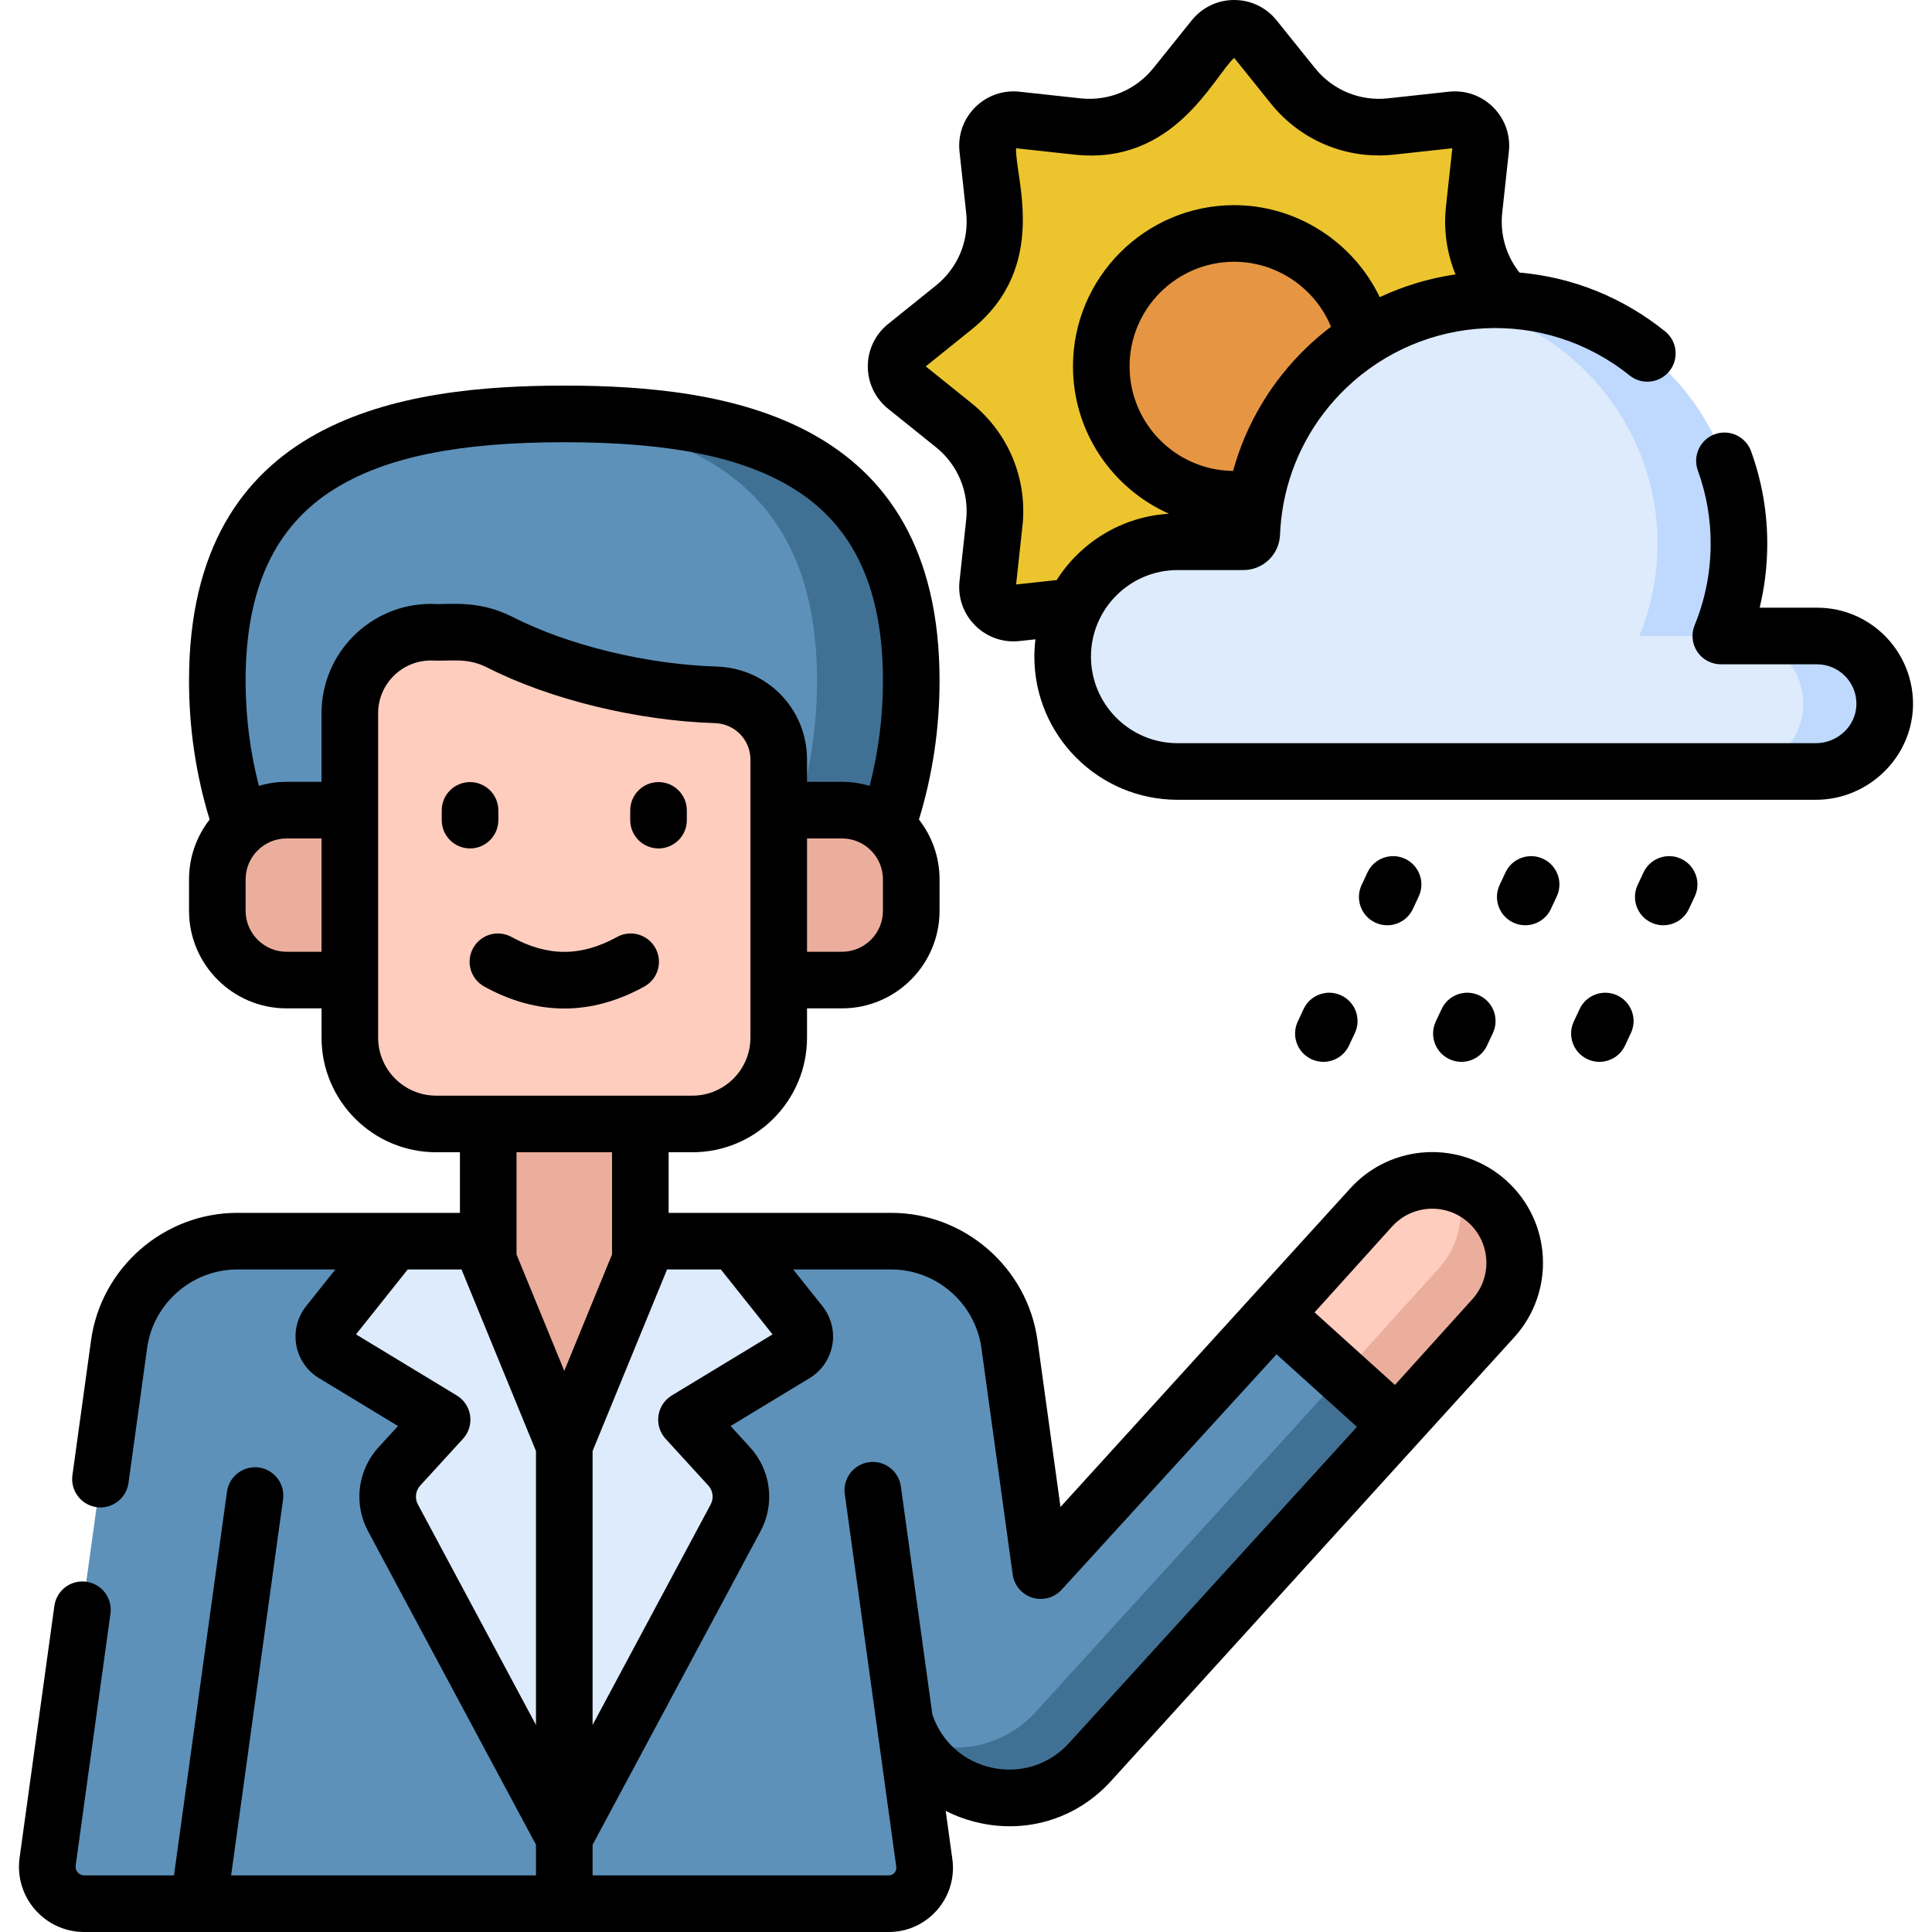 <svg id="Capa_1" enable-background="new 0 0 512 512" height="512" viewBox="0 0 512 512" width="512" xmlns="http://www.w3.org/2000/svg"><g><g><g><path d="m337.781 348.334-61.98 67.893-8.285-60.002c-2.161-15.654-15.53-27.304-31.328-27.304h-173.297c-15.795 0-29.169 11.654-31.33 27.301l-18.939 137.135c-.813 5.891 3.763 11.142 9.71 11.142h213.2c5.767 0 10.206-5.095 9.417-10.808l-5.181-37.506c6.749 21.367 34.155 27.334 49.175 10.697l81.274-89.268z" fill="#5d91b9"/><path d="m221.275 246.03c12.646-17.973 20.216-40.794 20.216-65.637 0-57.949-41.167-70.704-91.95-70.704s-91.95 12.755-91.95 70.704c0 24.843 7.571 47.664 20.216 65.637z" fill="#5d91b9"/><path d="m149.541 109.689c-4.236 0-8.404.091-12.488.288 44.875 2.158 79.462 17.301 79.462 70.416 0 24.843-7.571 47.663-20.216 65.637h24.976c12.646-17.974 20.216-40.794 20.216-65.637 0-57.949-41.167-70.704-91.95-70.704z" fill="#407194"/><path d="m206.372 201.292v73.689c0 12.636-10.243 22.879-22.879 22.879h-67.906c-12.636 0-22.879-10.243-22.879-22.879v-85.966c0-11.864 9.617-21.481 21.481-21.481h7.235c3.878 0 7.684.949 11.141 2.706 15.913 8.089 37.737 13.298 57.1 13.898 9.298.288 16.707 7.852 16.707 17.154z" fill="#ffcdbe"/><path d="m181.918 376.229 28.757-17.431c2.778-1.684 3.446-5.424 1.422-7.965l-17.447-21.913h-90.218l-17.447 21.913c-2.023 2.541-1.355 6.281 1.422 7.965l28.757 17.431-11.331 12.395c-3.395 3.714-4.078 9.164-1.703 13.6 11.718 21.884 45.389 84.768 45.411 84.798.022-.03 33.692-62.914 45.41-84.798 2.375-4.436 1.692-9.886-1.703-13.6z" fill="#ddebfd"/><g fill="#ebae9d"><path d="m169.695 297.861h-40.308v36.058l20.154 49.139 20.154-49.139z"/><path d="m223.13 259.729h-16.759v-45.035h16.759c10.14 0 18.361 8.22 18.361 18.361v8.313c0 10.141-8.22 18.361-18.361 18.361z"/><path d="m75.952 259.729h16.758v-45.035h-16.758c-10.14 0-18.361 8.22-18.361 18.361v8.313c0 10.141 8.22 18.361 18.361 18.361z"/></g><path d="m394.196 318.449c8.956 8.085 9.662 21.9 1.576 30.856l-25.556 28.309-32.436-29.28 25.56-28.309c8.086-8.956 21.9-9.661 30.856-1.576z" fill="#ffcdbe"/><path d="m355.675 364.487-81.076 89.051c-8.918 9.877-22.202 11.787-32.936 7.236 8.961 17.542 33.401 21.48 47.28 6.107l81.274-89.268z" fill="#407194"/><path d="m394.196 318.449c-2.528-2.283-5.449-3.839-8.514-4.733 2.736 7.384 1.388 15.996-4.254 22.245l-25.753 28.526 14.542 13.127 25.556-28.309c8.085-8.955 7.379-22.77-1.577-30.856z" fill="#ebae9d"/></g><path d="m414.085 91.705-12.681-10.193c-7.779-6.252-11.833-16.039-10.753-25.961l1.76-16.174c.478-4.391-3.229-8.098-7.62-7.62l-16.174 1.76c-9.921 1.079-19.708-2.974-25.961-10.753l-10.193-12.681c-2.767-3.443-8.009-3.443-10.777 0l-10.193 12.681c-6.252 7.779-16.039 11.833-25.961 10.753l-16.174-1.76c-4.391-.478-8.098 3.229-7.62 7.62l1.76 16.174c1.079 9.921-2.974 19.708-10.753 25.961l-12.681 10.193c-3.443 2.767-3.443 8.009 0 10.777l12.681 10.193c7.779 6.252 11.833 16.039 10.753 25.961l-1.76 16.174c-.478 4.391 3.229 8.098 7.62 7.62l16.174-1.76c9.921-1.079 19.709 2.974 25.961 10.753l10.193 12.681c2.767 3.443 8.009 3.443 10.777 0l10.193-12.681c6.252-7.779 16.039-11.833 25.961-10.753l16.174 1.76c4.391.478 8.098-3.229 7.62-7.62l-1.76-16.174c-1.079-9.921 2.974-19.709 10.753-25.961l12.681-10.193c3.443-2.768 3.443-8.01 0-10.777z" fill="#ecc52e"/><ellipse cx="327.074" cy="97.093" fill="#e69642" rx="35.22" ry="35.22" transform="matrix(1 -.019 .019 1 -1.77 6.175)"/><path d="m494.213 173.804c-3.249-3.249-7.742-5.259-12.697-5.259h-25.484c3.031-7.388 4.734-15.464 4.81-23.925.318-35.556-28.53-64.906-64.086-65.173-35.029-.263-63.662 27.355-65.031 61.983-.047 1.198-1.032 2.143-2.23 2.143-5.112.001-17.437.002-17.437.002-16.811 0-30.439 13.628-30.439 30.439s13.628 30.438 30.439 30.438h169.168c9.765 0 17.968-7.68 18.24-17.441.143-5.156-1.892-9.846-5.253-13.207z" fill="#ddebfd"/><g><g fill="#bed9fd"><path d="m439.252 144.62c-.076 8.461-1.779 16.537-4.81 23.925h21.59c3.031-7.388 4.734-15.464 4.81-23.925.318-35.556-28.53-64.905-64.086-65.173-3.852-.029-7.621.298-11.291.916 30.661 5.211 54.074 32.207 53.787 64.257z"/><path d="m494.213 173.804c-3.249-3.249-7.742-5.259-12.697-5.259h-21.59c4.955 0 9.448 2.01 12.697 5.259 3.36 3.36 5.396 8.051 5.252 13.208-.271 9.761-8.475 17.441-18.24 17.441h21.59c9.765 0 17.968-7.68 18.24-17.441.144-5.157-1.891-9.847-5.252-13.208z"/></g></g></g><g><path d="m132.066 217.343v-2.582c0-4.143-3.358-7.5-7.5-7.5s-7.5 3.357-7.5 7.5v2.582c0 4.143 3.358 7.5 7.5 7.5s7.5-3.358 7.5-7.5z"/><path d="m174.518 207.261c-4.142 0-7.5 3.357-7.5 7.5v2.582c0 4.143 3.358 7.5 7.5 7.5s7.5-3.357 7.5-7.5v-2.582c0-4.143-3.358-7.5-7.5-7.5z"/><path d="m163.51 248.313c-9.529 5.254-18.407 5.254-27.937 0-3.628-2.001-8.189-.682-10.189 2.946-2 3.627-.681 8.188 2.946 10.188 7.038 3.881 14.125 5.821 21.211 5.821s14.174-1.94 21.211-5.821c3.627-2 4.946-6.562 2.946-10.188-1.999-3.629-6.561-4.949-10.188-2.946z"/><path d="m399.223 312.883c-12.036-10.867-30.578-9.926-41.449 2.116l-76.732 84.365-6.101-44.17c-2.658-19.255-19.317-33.774-38.75-33.774h-58.995v-16.061h6.297c16.751 0 30.379-13.628 30.379-30.379v-7.752h9.259c14.26 0 25.861-11.601 25.861-25.86v-8.313c0-5.979-2.045-11.486-5.465-15.871 3.62-11.801 5.465-24.154 5.465-36.795 0-70.093-56.758-78.199-99.45-78.199s-99.45 8.106-99.45 78.199c0 12.641 1.844 24.994 5.465 36.796-3.419 4.385-5.464 9.892-5.464 15.87v8.313c0 14.26 11.601 25.86 25.861 25.86h9.256v7.752c0 16.751 13.628 30.379 30.379 30.379h6.3v16.061h-58.998c-19.439 0-36.102 14.52-38.759 33.773l-4.94 35.761c-.566 4.104 2.3 7.889 6.403 8.456.349.048.694.071 1.036.071 3.687 0 6.901-2.72 7.42-6.475l4.94-35.762c1.639-11.872 11.914-20.825 23.9-20.825h25.984l-7.756 9.741c-2.307 2.896-3.256 6.648-2.605 10.294s2.84 6.837 6.007 8.757l20.948 12.697-5.169 5.654c-5.533 6.053-6.649 14.975-2.779 22.2 31.996 59.758 41.554 77.608 44.521 83.096v8.142h-80.793l13.762-99.641c.566-4.104-2.3-7.889-6.404-8.456-4.093-.558-7.888 2.301-8.456 6.403l-14.045 101.694h-23.775c-1.399 0-2.471-1.231-2.28-2.613l9.22-66.761c.566-4.104-2.3-7.89-6.404-8.456-4.111-.568-7.889 2.301-8.456 6.403l-9.22 66.766c-1.43 10.397 6.654 19.661 17.14 19.661h213.2c10.298 0 18.264-9.105 16.85-19.336l-1.765-12.775c2.809 1.438 5.843 2.528 9.049 3.226 12.942 2.817 25.967-1.375 34.822-11.185l106.853-117.599c10.868-12.038 9.924-30.579-2.117-41.448zm-194.488 40.745-26.705 16.187c-1.919 1.164-3.217 3.126-3.536 5.348s.374 4.47 1.888 6.127l11.331 12.396c1.246 1.363 1.499 3.372.627 4.999-6.135 11.458-20.387 38.075-31.299 58.453v-72.6l19.594-47.772c.046-.113.081-.23.122-.345h14.277zm29.257-112.26c0 5.988-4.872 10.86-10.861 10.86h-9.259v-30.034h9.259c5.989 0 10.861 4.872 10.861 10.861zm-145.485-111.704c13.575-8.51 32.969-12.474 61.034-12.474s47.459 3.964 61.034 12.474c15.756 9.877 23.416 26.47 23.416 50.726 0 9.536-1.188 18.875-3.521 27.872-2.328-.69-4.79-1.067-7.339-1.067h-9.259v-5.902c0-13.406-10.531-24.234-23.975-24.65-18.512-.572-39.178-5.587-53.934-13.088-9.503-4.829-16.965-3.18-21.774-3.52-15.98 0-28.981 13.001-28.981 28.981v18.179h-9.256c-2.549 0-5.011.377-7.34 1.067-2.334-8.998-3.521-18.336-3.521-27.872 0-24.256 7.66-40.849 23.416-50.726zm-12.555 122.565c-5.989 0-10.861-4.872-10.861-10.86v-8.313c0-5.989 4.872-10.861 10.861-10.861h9.256v30.034zm24.257 22.751v-15.204c0-.016.002-.032.002-.048s-.002-.032-.002-.048v-44.938c0-.016.002-.032.002-.048s-.002-.032-.002-.048v-25.63c0-7.709 6.272-13.981 13.981-13.981 5.386.281 9.476-.904 14.978 1.892 16.597 8.437 39.689 14.072 60.266 14.708 5.293.164 9.439 4.406 9.439 9.658v73.688c0 8.479-6.899 15.379-15.379 15.379h-67.906c-8.48-.001-15.379-6.9-15.379-15.38zm61.987 30.379v23.464c0 .033-.005.064-.005.097s.004.064.005.097v3.424l-12.655 30.854-12.654-30.854v-3.443c0-.026.004-.051.004-.077s-.004-.051-.004-.077v-23.483h25.309zm-51.453 93.324c-.871-1.626-.619-3.635.627-4.998l11.331-12.396c1.515-1.657 2.208-3.905 1.888-6.127s-1.617-4.184-3.536-5.348l-26.705-16.187 13.701-17.208h14.277c.041.115.076.231.122.345l19.593 47.772v72.597c-9.847-18.387-22.715-42.42-31.298-58.45zm172.631 63.171c-5.228 5.791-12.899 8.261-20.521 6.603-7.453-1.621-13.301-6.851-15.756-14.033l-8.361-60.524c-.566-4.104-4.351-6.972-8.456-6.403-4.103.567-6.97 4.353-6.403 8.456l11.831 85.649c.003.019.007.036.01.054l1.804 13.063c.167 1.205-.766 2.281-1.991 2.281h-78.49v-8.131c2.925-5.415 12.439-23.184 44.522-83.104 3.871-7.227 2.754-16.148-2.779-22.201l-5.169-5.655 20.947-12.696c3.167-1.92 5.356-5.111 6.008-8.757.651-3.646-.299-7.397-2.605-10.294l-7.756-9.741h25.983c11.981 0 22.252 8.953 23.891 20.826l8.29 60.011c.398 2.881 2.426 5.272 5.204 6.136 2.779.863 5.804.043 7.765-2.105l56.952-62.391 21.311 19.236zm106.832-117.574-20.528 22.74-21.303-19.229 20.533-22.74c5.333-5.905 14.401-6.327 20.264-1.034 5.885 5.312 6.348 14.376 1.034 20.263z"/><path d="m481.517 161.045h-15.189c1.29-5.325 1.965-10.796 2.014-16.358.077-8.612-1.37-17.065-4.299-25.124-1.415-3.893-5.718-5.9-9.611-4.486-3.893 1.415-5.901 5.718-4.486 9.611 2.315 6.368 3.458 13.052 3.397 19.865-.065 7.319-1.495 14.434-4.249 21.146-.949 2.313-.683 4.947.709 7.023 1.393 2.077 3.729 3.323 6.229 3.323h25.484c5.773 0 10.619 4.736 10.452 10.759-.156 5.597-4.975 10.149-10.743 10.149h-169.166c-12.648 0-22.939-10.29-22.939-22.938s10.291-22.939 22.94-22.939h17.441c5.243-.004 9.512-4.111 9.719-9.349.109-2.75.414-5.466.905-8.132.017-.07.026-.143.041-.214 2.185-11.625 7.933-22.279 16.638-30.606 20.404-19.519 52.433-21.444 75.066-3.271 3.23 2.595 7.951 2.078 10.544-1.151 2.593-3.23 2.078-7.951-1.152-10.544-11.224-9.014-24.459-14.338-38.574-15.579-3.549-4.453-5.207-10.105-4.58-15.869l1.76-16.166c.477-4.364-1.03-8.648-4.135-11.754-3.105-3.105-7.39-4.614-11.751-4.138l-16.181 1.76c-7.407.806-14.622-2.187-19.302-8.002l-10.196-12.684c-2.751-3.417-6.845-5.377-11.232-5.377s-8.48 1.96-11.236 5.382l-10.191 12.681c-4.673 5.816-11.894 8.804-19.301 8.001l-16.167-1.76c-4.363-.471-8.648 1.031-11.754 4.138-3.105 3.105-4.613 7.39-4.136 11.75l1.76 16.17c.807 7.413-2.184 14.628-8.005 19.305l-12.673 10.193c-3.419 2.742-5.382 6.831-5.387 11.217-.004 4.392 1.955 8.489 5.382 11.25l12.676 10.187c5.819 4.682 8.812 11.902 8.005 19.314l-1.759 16.166c-.477 4.365 1.031 8.65 4.137 11.756 2.728 2.728 6.365 4.223 10.163 4.223 1.277 0 1.828-.135 5.822-.547-.182 1.506-.287 3.035-.287 4.589 0 20.919 17.02 37.938 37.939 37.938h169.167c13.812 0 25.357-11.095 25.737-24.733.392-14.105-10.882-26.175-25.446-26.175zm-154.741-36.243c-15.148-.16-27.424-12.526-27.424-27.712 0-15.285 12.435-27.72 27.72-27.72 11.328 0 21.457 7.009 25.657 17.215-2.179 1.657-4.287 3.43-6.293 5.349-9.531 9.117-16.241 20.446-19.66 32.868zm-57.5 30.093 1.681-15.444c1.362-12.522-3.69-24.719-13.518-32.627l-12.106-9.729 12.106-9.738c20.851-16.751 11.461-40.519 11.838-48.062l15.443 1.681c26.576 2.873 36.818-20.623 42.352-25.63l9.737 12.116c7.905 9.824 20.096 14.87 32.614 13.514l15.454-1.681-1.681 15.444c-.677 6.231.229 12.384 2.539 17.982-7 1.021-13.754 3.059-20.091 6.034-6.97-14.555-21.929-24.385-38.573-24.385-23.556 0-42.72 19.164-42.72 42.72 0 17.411 10.475 32.412 25.449 39.06-12.52.739-23.419 7.577-29.775 17.578z"/><path d="m367.629 245.206c2.821 0 5.525-1.601 6.799-4.325l1.551-3.317c1.754-3.752.135-8.216-3.617-9.971s-8.217-.135-9.971 3.617l-1.551 3.317c-1.754 3.752-.135 8.216 3.617 9.971 1.028.481 2.109.708 3.172.708z"/><path d="m350.706 281.402c2.822 0 5.525-1.601 6.799-4.326l1.551-3.317c1.754-3.752.134-8.216-3.618-9.97-3.755-1.757-8.217-.136-9.971 3.618l-1.551 3.317c-1.754 3.752-.134 8.216 3.618 9.97 1.028.481 2.109.708 3.172.708z"/><path d="m408.939 227.593c-3.751-1.755-8.216-.135-9.971 3.617l-1.551 3.317c-1.754 3.752-.135 8.216 3.617 9.971 1.027.48 2.108.708 3.172.708 2.821 0 5.525-1.601 6.799-4.325l1.551-3.317c1.754-3.752.135-8.216-3.617-9.971z"/><path d="m387.282 281.402c2.821 0 5.525-1.601 6.799-4.325l1.551-3.317c1.754-3.752.135-8.216-3.617-9.971-3.752-1.754-8.217-.135-9.971 3.617l-1.551 3.317c-1.754 3.752-.135 8.216 3.617 9.971 1.027.481 2.108.708 3.172.708z"/><path d="m445.515 227.593c-3.752-1.755-8.216-.135-9.971 3.617l-1.551 3.317c-1.754 3.752-.135 8.216 3.617 9.971 1.027.48 2.108.708 3.172.708 2.821 0 5.525-1.601 6.799-4.325l1.551-3.317c1.754-3.752.135-8.216-3.617-9.971z"/><path d="m428.591 263.789c-3.751-1.754-8.216-.135-9.971 3.617l-1.551 3.317c-1.754 3.752-.135 8.216 3.617 9.971 1.027.48 2.108.708 3.172.708 2.821 0 5.525-1.601 6.799-4.325l1.551-3.317c1.754-3.752.135-8.216-3.617-9.971z"/></g></g></svg>